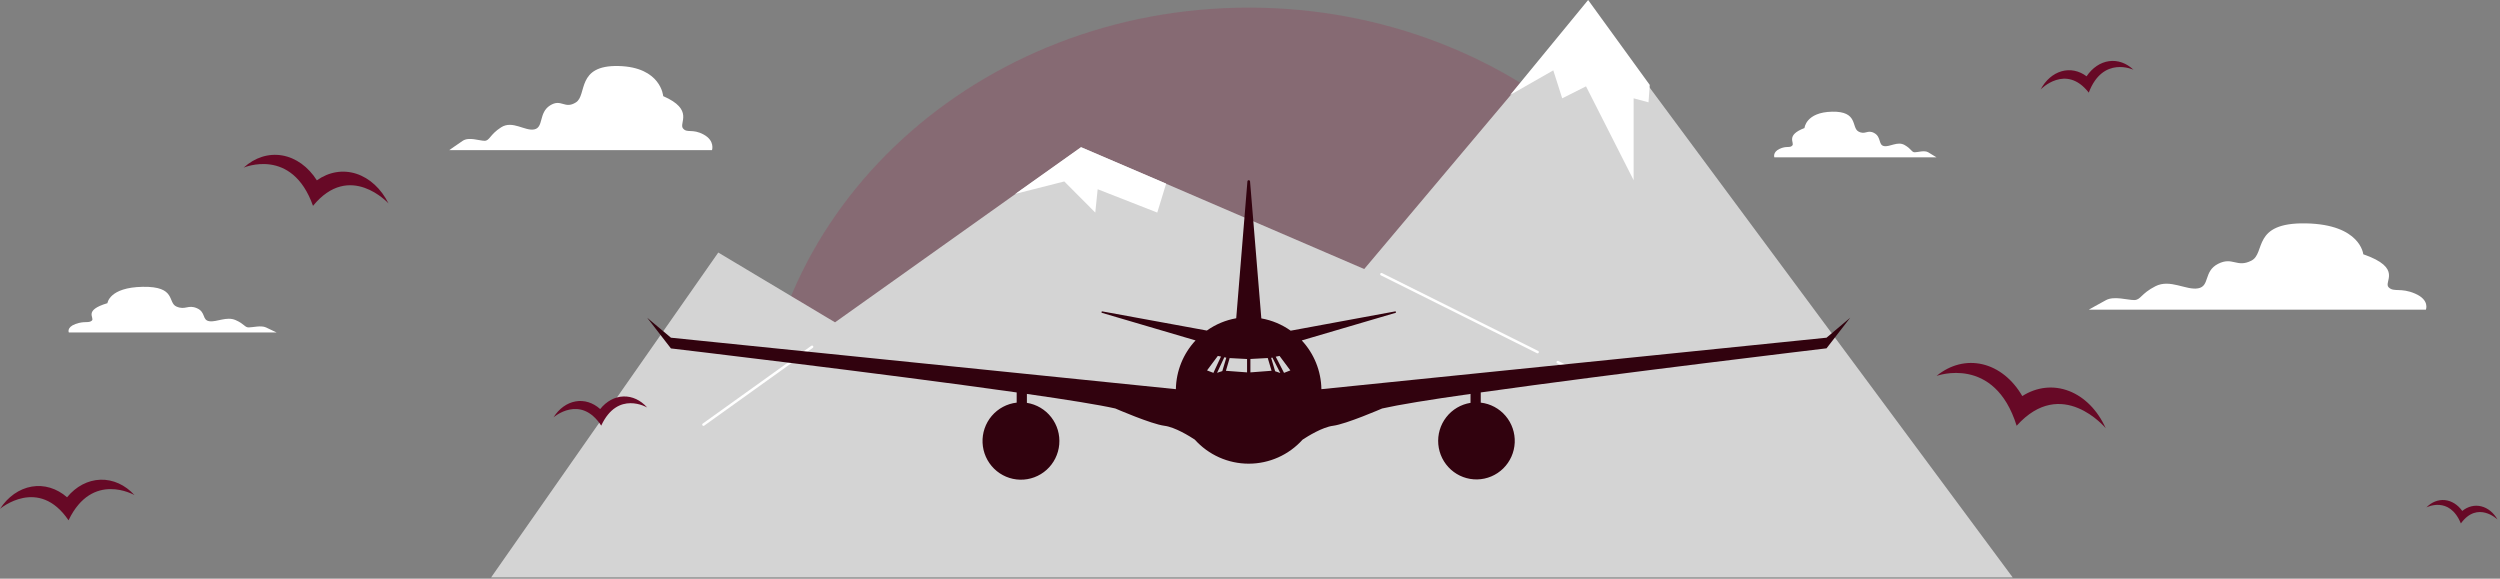 <svg width="985" height="228" viewBox="0 0 985 228" fill="none" xmlns="http://www.w3.org/2000/svg">
<rect x="0" y="0" width="985" height="228" fill="#808080" stroke="none"/>
<path d="M684.486 193C684.821 188.695 685 184.337 685 179.795C685 82.074 598.602 3 492.011 3C385.421 3 299 82.233 299 179.795C299 184.214 299.179 188.616 299.536 193H684.486Z" fill="#A21441" fill-opacity="0.2"/>
<path d="M793 227.5H657H193.5L283 99.5L329 127L426 58L537.5 106L625.5 1.5L793 227.5Z" fill="#D4D4D4"/>
<path d="M613.754 142.681L619.41 145.502" stroke="white" stroke-miterlimit="10" stroke-linecap="round" stroke-linejoin="round"/>
<path d="M544.285 108.042L605.811 138.721" stroke="white" stroke-miterlimit="10" stroke-linecap="round" stroke-linejoin="round"/>
<path d="M319.949 136.647L277.169 167.297" stroke="white" stroke-miterlimit="10" stroke-linecap="round" stroke-linejoin="round"/>
<path d="M643.651 71V38.739L649.513 40.312L650 33.46L625.724 0L595 37.418L611.996 27.722L615.513 38.739L624.892 34.017L643.651 71Z" fill="white"/>
<path d="M455.964 83.753L459.462 72.336L425.903 58L400 76.396L419.328 71.49L431.54 83.753L432.479 74.556L455.964 83.753Z" fill="white"/>
<path d="M277.262 53.019C272.76 50.564 270.714 52.61 269.077 50.564C267.44 48.518 273.578 43.198 261.301 37.878C261.301 37.878 260.483 26.42 243.704 26.01C226.926 25.601 231.427 37.469 226.926 40.333C222.425 43.198 221.197 38.696 216.695 41.561C212.193 44.426 214.24 50.155 210.557 50.973C206.874 51.791 201.963 47.29 197.462 50.154C192.96 53.019 192.96 55.474 190.914 55.474C188.868 55.474 184.775 53.837 182.32 55.474C179.865 57.111 177 59.157 177 59.157H280.535C280.535 59.157 281.764 55.475 277.262 53.019Z" fill="white"/>
<path d="M29.71 127.668C33.27 126.336 34.888 127.446 36.182 126.336C37.477 125.225 32.622 122.337 42.332 119.449C42.332 119.449 42.979 113.228 56.248 113.006C69.518 112.783 65.958 119.226 69.518 120.781C73.077 122.336 74.049 119.892 77.608 121.448C81.168 123.002 79.551 126.113 82.463 126.557C85.375 127.002 89.259 124.558 92.819 126.113C96.378 127.667 96.378 129.001 97.997 129.001C99.614 129.001 102.852 128.112 104.793 129.001C106.734 129.89 109 131 109 131H27.12C27.12 131 26.15 129.001 29.71 127.668Z" fill="white"/>
<path d="M701.115 58.668C703.893 57.336 705.157 58.446 706.166 57.336C707.177 56.225 703.388 53.337 710.966 50.449C710.966 50.449 711.472 44.228 721.828 44.006C732.184 43.783 729.406 50.226 732.184 51.781C734.963 53.337 735.721 50.892 738.499 52.448C741.277 54.002 740.015 57.113 742.288 57.557C744.561 58.002 747.592 55.558 750.371 57.113C753.149 58.667 753.149 60.001 754.412 60.001C755.676 60.001 758.201 59.112 759.716 60.001C761.232 60.89 763 62 763 62H699.094C699.094 62 698.337 60.002 701.115 58.668Z" fill="white"/>
<path d="M951.6 115.704C945.83 113.187 943.21 115.285 941.11 113.187C939.01 111.088 946.88 105.633 931.13 100.179C931.13 100.179 930.08 88.429 908.56 88.011C887.04 87.592 892.81 99.76 887.04 102.697C881.27 105.634 879.69 101.018 873.92 103.956C868.14 106.894 870.77 112.768 866.04 113.607C861.32 114.446 855.02 109.83 849.25 112.768C843.47 115.706 843.47 118.223 840.85 118.223C838.22 118.223 832.97 116.545 829.82 118.223C826.68 119.901 823 122 823 122H955.81C955.8 121.997 957.38 118.222 951.6 115.704Z" fill="white"/>
<path d="M822.11 30.065C819.14 27.829 815.62 27.121 812.26 28.083C808.89 29.046 805.94 31.608 804 35.25C804 35.25 813.96 24.91 822.97 36.496C828.54 21.811 840.59 27.488 840.59 27.488C837.83 24.834 834.38 23.624 830.95 24.103C827.52 24.581 824.36 26.713 822.11 30.065Z" fill="#670926"/>
<path d="M796.78 156.051C792.99 149.481 787.39 145.002 781.12 143.528C774.84 142.054 768.364 143.694 763 148.115C763 148.115 785.82 139.715 794.56 167.753C812.36 147.912 829.65 168.709 829.65 168.709C826.46 161.643 821.28 156.4 815.18 154.049C809.07 151.697 802.49 152.413 796.78 156.051Z" fill="#670926"/>
<path d="M124.844 71.059C121.436 65.687 116.556 62.178 111.197 61.247C105.839 60.317 100.404 62.033 96 66.048C96 66.048 115.041 57.793 123.327 81.109C137.794 63.412 153.076 80.154 153.076 80.154C150.158 74.327 145.613 70.143 140.368 68.453C135.123 66.764 129.571 67.695 124.844 71.059Z" fill="#670926"/>
<path d="M26.419 195.927C22.373 192.379 17.39 190.876 12.483 191.722C7.576 192.568 3.113 195.701 0 200.484C0 200.484 15.208 187.579 27.004 205C36.362 185.442 53 195.08 53 195.08C49.305 191.021 44.508 188.851 39.575 189.008C34.642 189.165 29.941 191.638 26.419 195.927Z" fill="#670926"/>
<path d="M970.13 201.313C968.35 198.826 965.9 197.297 963.28 197.039C960.65 196.781 958.05 197.812 956 199.923C956 199.923 965.06 195.202 969.58 206.237C976.22 197.114 984.03 204.702 984.03 204.702C982.48 201.984 980.18 200.121 977.6 199.492C975.02 198.863 972.35 199.514 970.13 201.313Z" fill="#670926"/>
<path d="M236.476 161.174C233.658 158.626 230.186 157.546 226.767 158.154C223.348 158.762 220.239 161.012 218.07 164.447C218.07 164.447 228.666 155.179 236.884 167.691C243.404 153.644 254.996 160.566 254.996 160.566C252.422 157.65 249.08 156.092 245.643 156.205C242.206 156.318 238.93 158.094 236.476 161.174Z" fill="#670926"/>
<path d="M719.651 137.244L729 125.166L719.651 133.054L520.633 153.336C520.514 146.19 517.756 139.343 512.895 134.128L549.834 123.265C549.903 123.241 549.96 123.193 549.996 123.129C550.031 123.066 550.043 122.991 550.028 122.92C550.013 122.849 549.972 122.785 549.914 122.742C549.856 122.699 549.784 122.678 549.712 122.684L508.535 130.29C505.08 127.837 501.129 126.184 496.963 125.448L492.516 71.432C492.494 71.311 492.43 71.201 492.336 71.122C492.242 71.043 492.123 71 492 71C491.877 71 491.758 71.043 491.664 71.122C491.57 71.201 491.506 71.311 491.484 71.432L487.072 125.395C482.906 126.128 478.953 127.782 475.5 130.237L434.288 122.684C434.216 122.678 434.144 122.699 434.086 122.742C434.028 122.785 433.987 122.849 433.972 122.92C433.957 122.991 433.969 123.066 434.004 123.129C434.04 123.193 434.097 123.241 434.166 123.265L471.053 134.128C466.18 139.336 463.414 146.186 463.297 153.336L264.349 133.054L255 125.202L264.349 137.28C264.349 137.28 347.507 147.086 400.57 154.622V158.636C396.752 159.066 393.24 160.94 390.744 163.877C388.249 166.814 386.956 170.595 387.129 174.455C387.302 178.314 388.926 181.964 391.674 184.664C394.422 187.364 398.087 188.912 401.928 188.996C405.769 189.08 409.498 187.693 412.36 185.116C415.221 182.539 417.002 178.964 417.341 175.115C417.681 171.267 416.553 167.433 414.187 164.39C411.82 161.346 408.392 159.321 404.597 158.724V155.203C420.44 157.474 433.15 159.516 439.435 160.942C439.435 160.942 453.616 167.105 458.781 167.756C462.947 168.284 468.707 171.858 470.755 173.214C473.44 176.198 476.717 178.582 480.375 180.215C484.033 181.847 487.99 182.69 491.991 182.69C495.993 182.69 499.95 181.847 503.607 180.215C507.265 178.582 510.542 176.198 513.227 173.214C515.293 171.858 521.053 168.284 525.219 167.756C530.366 167.105 544.565 160.942 544.565 160.942C550.832 159.516 563.542 157.421 579.386 155.203V158.724C575.604 159.32 572.19 161.34 569.833 164.373C567.476 167.406 566.354 171.227 566.692 175.061C567.031 178.895 568.806 182.457 571.658 185.024C574.51 187.592 578.225 188.974 582.052 188.89C585.879 188.807 589.531 187.264 592.269 184.574C595.007 181.884 596.627 178.248 596.8 174.403C596.973 170.557 595.686 166.789 593.2 163.862C590.715 160.935 587.216 159.067 583.412 158.636V154.622C636.476 147.139 719.651 137.244 719.651 137.244ZM478.686 147.139L475.57 145.942L479.824 140.237L481.067 140.484L478.091 146.875L478.686 147.139ZM479.526 146.893L482.38 140.766L483.168 140.924L481.592 146.206L479.526 146.893ZM491.343 146.717L483.01 146.1L484.481 141.083L491.343 141.452V146.717ZM492.657 146.717V141.435L499.502 141.065L500.99 146.083L492.657 146.717ZM502.408 146.276L500.832 140.994L501.322 140.889L504.439 146.963L502.408 146.276ZM505.909 146.91L502.635 140.537L504.141 140.237L508.395 145.942L505.909 146.91Z" fill="#31020E"/>
</svg>
